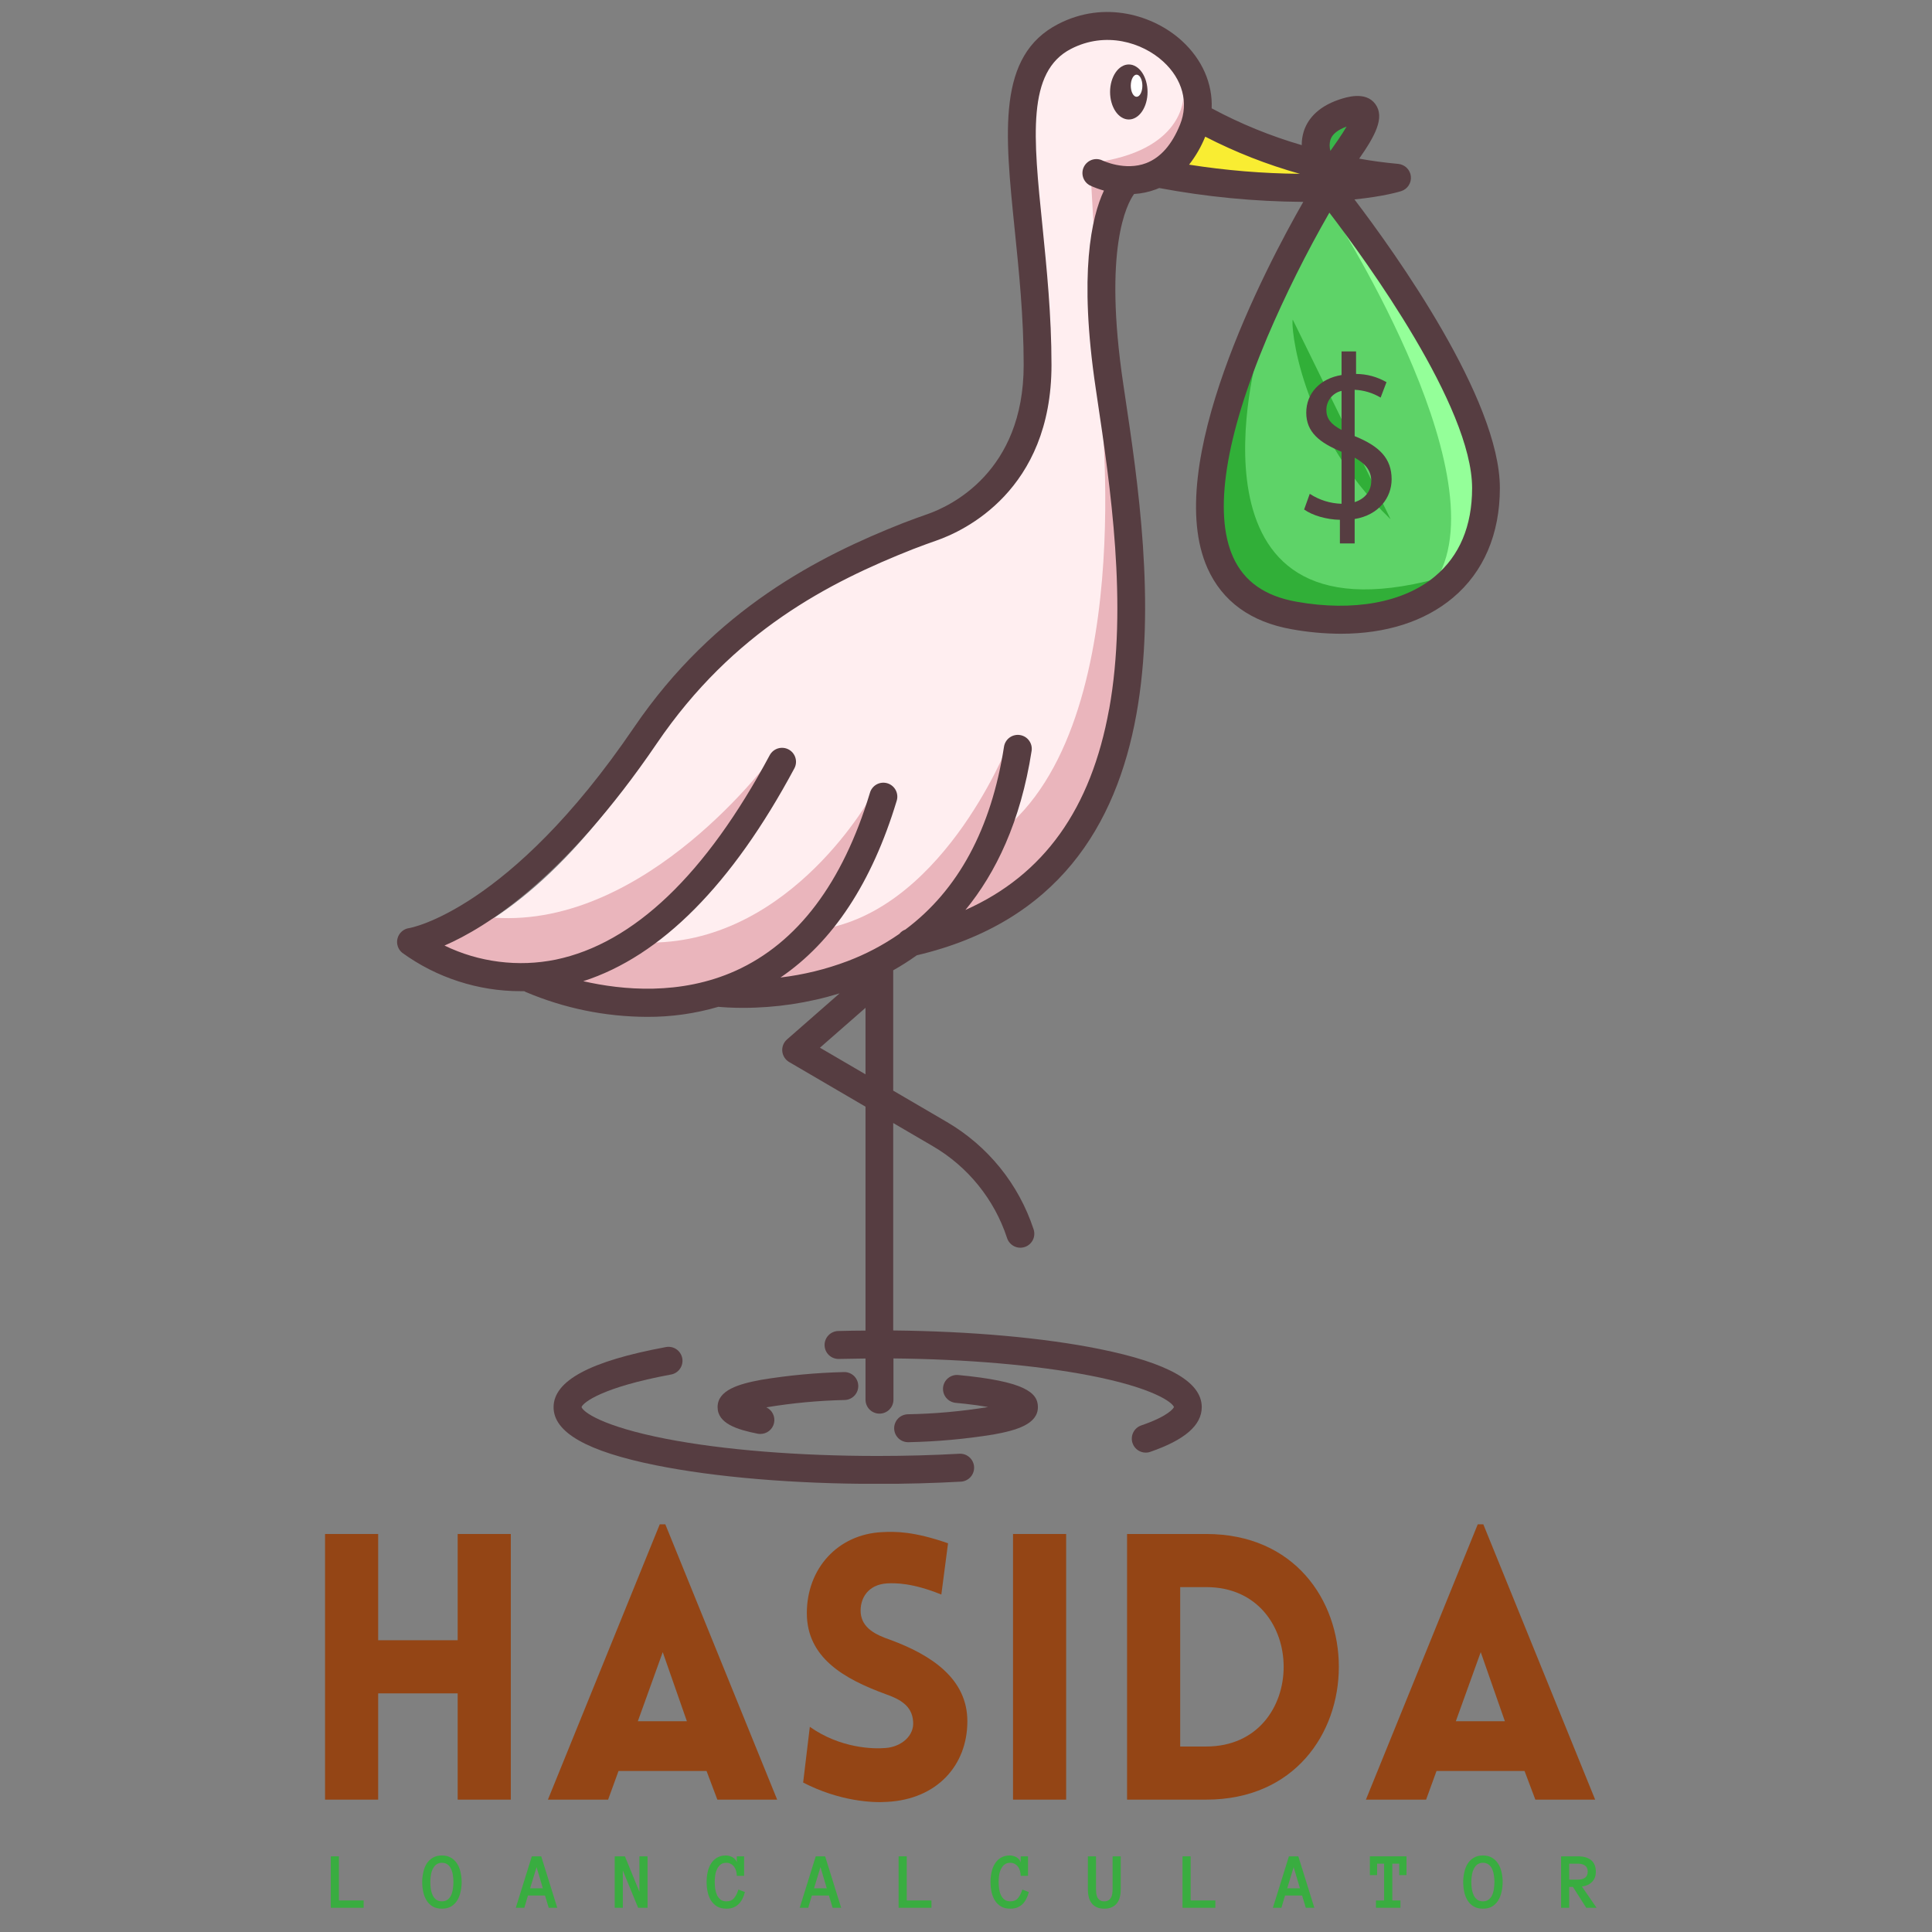 <svg xmlns="http://www.w3.org/2000/svg" width="375" viewBox="0 0 375 375" height="375" version="1.0"><rect x="0" y="0" width="375" height="375" fill="#808080" stroke="none"/><defs><clipPath id="a"><path d="M 77 2 L 291.332 2 L 291.332 282 L 77 282 Z M 77 2"/></clipPath><clipPath id="b"><path d="M 107 261 L 190 261 L 190 288 L 107 288 Z M 107 261"/></clipPath></defs><path fill="#F9ED32" d="M 254.793 33.812 C 247.422 31.949 240.367 29.246 233.633 25.711 C 233.598 25.809 233.566 25.902 233.527 26 C 232.625 28.367 231.344 30.504 229.68 32.414 C 238.086 33.809 246.547 34.445 255.062 34.332 C 254.969 34.141 254.883 33.977 254.793 33.812 Z M 254.793 33.812"/><path fill="#FFEEF0" d="M 226.152 11.496 C 221.941 7.656 214.574 5.375 207.613 8.961 C 199.324 13.227 198.691 23.32 201.395 41.277 C 202.629 49.48 202.52 58.125 202.832 68.191 C 202.832 68.742 202.832 70.594 202.832 71.109 C 203.148 88.668 194.09 99.676 177.16 105.445 C 162.199 110.547 141.051 121.504 127.035 143.926 C 109.578 171.828 93.23 180.785 85.164 183.637 C 88.672 185.449 92.379 186.633 96.289 187.18 C 100.199 187.73 104.094 187.617 107.965 186.84 C 123.309 183.645 137.426 170.234 149.93 146.855 C 150.062 146.609 150.238 146.395 150.457 146.219 C 150.676 146.039 150.918 145.91 151.188 145.828 C 151.457 145.746 151.73 145.719 152.012 145.75 C 152.293 145.777 152.559 145.859 152.805 145.992 C 153.055 146.125 153.266 146.301 153.445 146.52 C 153.621 146.738 153.754 146.98 153.832 147.25 C 153.914 147.52 153.941 147.797 153.914 148.074 C 153.883 148.355 153.805 148.621 153.672 148.867 C 141.105 172.32 126.75 186.309 110.973 190.488 C 118.512 192.504 131.09 194.324 142.992 188.961 C 155.164 183.469 164.047 171.734 169.383 154.066 C 169.465 153.797 169.598 153.555 169.773 153.336 C 169.953 153.117 170.168 152.938 170.418 152.805 C 170.664 152.672 170.93 152.59 171.211 152.562 C 171.492 152.535 171.77 152.562 172.039 152.645 C 172.309 152.723 172.555 152.855 172.773 153.035 C 172.992 153.211 173.168 153.426 173.301 153.676 C 173.434 153.926 173.516 154.191 173.543 154.473 C 173.574 154.754 173.547 155.027 173.465 155.297 C 168.387 172.078 160.191 183.918 149.078 190.562 C 154.43 190.152 159.621 189.012 164.652 187.141 C 168.324 185.75 171.773 183.93 174.992 181.68 C 175.254 181.336 175.586 181.098 175.992 180.957 C 186.422 173.219 192.953 161.176 195.461 144.984 C 195.504 144.707 195.598 144.449 195.746 144.207 C 195.891 143.965 196.078 143.762 196.305 143.598 C 196.531 143.43 196.781 143.312 197.055 143.246 C 197.328 143.18 197.605 143.168 197.883 143.211 C 198.16 143.254 198.422 143.348 198.66 143.492 C 198.902 143.641 199.105 143.828 199.273 144.055 C 199.438 144.281 199.555 144.531 199.621 144.805 C 199.688 145.078 199.699 145.355 199.656 145.633 C 197.324 160.551 191.852 170.918 185.309 178.121 C 202.129 171.551 212.16 158.301 215.848 137.773 C 219.539 117.246 216.066 94.184 213.516 77.27 L 213.227 75.312 C 209.73 51.992 212.645 41.266 215.066 36.613 C 213.926 36.34 212.828 35.953 211.77 35.445 C 211.52 35.32 211.301 35.148 211.117 34.934 C 210.934 34.723 210.797 34.48 210.711 34.215 C 210.621 33.945 210.59 33.672 210.609 33.391 C 210.629 33.109 210.703 32.844 210.832 32.594 C 210.957 32.344 211.125 32.125 211.34 31.941 C 211.555 31.758 211.793 31.621 212.059 31.531 C 212.328 31.445 212.602 31.41 212.883 31.43 C 213.164 31.449 213.43 31.523 213.68 31.652 C 213.758 31.688 218.281 33.871 222.668 32.199 C 225.582 31.078 227.914 28.449 229.562 24.375 C 231.395 19.926 230.105 15.098 226.152 11.496 Z M 226.152 11.496"/><path fill="#5ED368" d="M 238.797 108.344 C 241.012 113.289 245.207 116.242 251.57 117.375 C 262.746 119.363 272.707 117.52 278.906 112.32 C 283.805 108.238 286.285 102.297 286.285 94.738 C 286.285 78.309 264.586 48.836 257.961 40.227 C 251.875 50.719 230.543 89.902 238.797 108.344 Z M 238.797 108.344"/><path fill="#39B54A" d="M 258.227 30.25 L 258.742 29.539 C 259.562 28.41 261.742 25.391 262.539 23.602 C 262.262 23.664 261.918 23.762 261.504 23.902 C 259.371 24.621 258.082 25.652 257.668 26.969 C 257.398 28.055 257.461 29.125 257.859 30.172 Z M 258.227 30.25"/><path fill="#94FF99" d="M 278.906 112.32 C 283.805 108.238 286.285 102.297 286.285 94.738 C 286.285 78.309 264.586 48.836 257.961 40.227 C 257.961 40.227 291.27 91.383 278.906 112.32 Z M 278.906 112.32"/><path fill="#31AF38" d="M 244.223 68.211 C 238.5 82.457 234.348 98.422 238.797 108.363 C 241.012 113.305 245.207 116.262 251.57 117.391 C 262.746 119.379 272.707 117.539 278.906 112.336 C 227.891 125.867 244.102 68.625 244.223 68.211 Z M 244.223 68.211"/><path fill="#31AF38" d="M 250.93 62.047 C 250.477 62.633 252.051 83.672 269.926 100.805 Z M 250.93 62.047"/><path fill="#EAB5BC" d="M 185.32 178.121 C 202.141 171.551 212.172 158.301 215.859 137.773 C 219.551 117.246 216.078 94.184 213.527 77.27 C 213.527 77.27 221.469 142.746 192.727 162.625"/><path fill="#EAB5BC" d="M 195.473 144.984 C 195.473 144.984 182.383 178.07 157.781 180.602 L 149.07 190.562 C 149.07 190.562 162.547 189.598 173.551 185.141 C 184.555 180.688 196.59 156.09 195.473 144.984 Z M 195.473 144.984"/><path fill="#EAB5BC" d="M 169.391 154.066 C 169.391 154.066 153.879 182.773 126.398 182.957 L 109.008 190.562 C 109.008 190.562 129.379 202.418 146.43 189.645 C 163.484 176.871 172.262 162.656 169.391 154.066 Z M 169.391 154.066"/><path fill="#EAB5BC" d="M 149.93 146.855 C 149.93 146.855 125.734 180.145 95.957 178.121 L 83.617 182.957 C 83.617 182.957 99.578 195.781 121.27 183.789 C 142.965 171.797 151.805 147.859 151.805 147.859"/><path fill="#EAB5BC" d="M 229.68 18.785 C 229.68 18.785 229.938 29.367 211.992 31.609 C 211.992 31.594 231.527 41.395 229.68 18.785 Z M 229.68 18.785"/><path fill="#EAB5BC" d="M 211.793 35.469 L 212.371 45.695 L 217.465 35.469 Z M 211.793 35.469"/><path fill="#563D41" d="M 222.738 17.852 C 222.738 18.203 222.715 18.551 222.668 18.895 C 222.621 19.238 222.551 19.57 222.461 19.895 C 222.371 20.219 222.258 20.527 222.125 20.816 C 221.992 21.109 221.84 21.379 221.672 21.629 C 221.504 21.875 221.32 22.098 221.121 22.293 C 220.922 22.488 220.715 22.652 220.492 22.785 C 220.273 22.918 220.043 23.02 219.812 23.09 C 219.578 23.156 219.34 23.191 219.102 23.191 C 218.863 23.191 218.625 23.156 218.391 23.09 C 218.156 23.02 217.93 22.918 217.711 22.785 C 217.488 22.652 217.277 22.488 217.082 22.293 C 216.883 22.098 216.699 21.875 216.531 21.629 C 216.359 21.379 216.211 21.109 216.078 20.816 C 215.945 20.527 215.832 20.219 215.742 19.895 C 215.648 19.57 215.582 19.238 215.535 18.895 C 215.488 18.551 215.465 18.203 215.465 17.852 C 215.465 17.5 215.488 17.152 215.535 16.809 C 215.582 16.465 215.648 16.133 215.742 15.809 C 215.832 15.484 215.945 15.176 216.078 14.883 C 216.211 14.594 216.359 14.324 216.531 14.074 C 216.699 13.828 216.883 13.605 217.082 13.41 C 217.277 13.215 217.488 13.051 217.711 12.918 C 217.93 12.785 218.156 12.684 218.391 12.613 C 218.625 12.547 218.863 12.512 219.102 12.512 C 219.34 12.512 219.578 12.547 219.812 12.613 C 220.043 12.684 220.273 12.785 220.492 12.918 C 220.715 13.051 220.922 13.215 221.121 13.41 C 221.32 13.605 221.504 13.828 221.672 14.074 C 221.84 14.324 221.992 14.594 222.125 14.883 C 222.258 15.176 222.371 15.484 222.461 15.809 C 222.551 16.133 222.621 16.465 222.668 16.809 C 222.715 17.152 222.738 17.5 222.738 17.852 Z M 222.738 17.852"/><g clip-path="url(#a)"><path fill="#563D41" d="M 262.898 38.707 C 268.695 38.121 271.699 37.184 271.977 37.098 C 272.273 37 272.547 36.859 272.797 36.668 C 273.047 36.477 273.254 36.254 273.426 35.988 C 273.594 35.727 273.715 35.445 273.789 35.141 C 273.859 34.836 273.879 34.527 273.844 34.215 C 273.812 33.906 273.727 33.609 273.59 33.328 C 273.453 33.047 273.273 32.797 273.047 32.578 C 272.824 32.359 272.57 32.184 272.289 32.055 C 272.004 31.922 271.707 31.844 271.395 31.812 C 268.754 31.57 266.219 31.23 263.816 30.793 C 266.906 26.379 268.848 22.785 266.953 20.199 C 265.059 17.617 261.242 18.895 259.957 19.316 C 255.359 20.859 253.664 23.559 253.047 25.547 C 252.785 26.402 252.656 27.277 252.668 28.172 C 246.59 26.402 240.762 24.02 235.184 21.027 C 235.387 16.27 233.371 11.551 229.398 7.922 C 223.949 2.949 214.422 0 205.398 4.664 C 193.504 10.793 195.023 25.652 196.945 44.488 C 197.758 52.453 198.695 61.477 198.695 70.855 C 198.695 91.66 184.422 98.258 180.043 99.785 C 178.727 100.246 176.996 100.859 175.266 101.535 C 159.203 107.879 138.75 118.121 123.008 141.266 C 98.895 176.711 79.574 180.145 79.402 180.145 C 78.867 180.223 78.398 180.438 77.992 180.797 C 77.586 181.152 77.309 181.594 77.168 182.117 C 77.023 182.637 77.039 183.156 77.207 183.672 C 77.375 184.188 77.668 184.613 78.094 184.949 C 81.434 187.367 85.066 189.211 88.988 190.48 C 92.91 191.75 96.934 192.387 101.055 192.387 L 101.75 192.387 C 101.844 192.449 101.941 192.5 102.043 192.547 C 109.562 195.723 117.406 197.332 125.57 197.375 C 130.289 197.395 134.91 196.742 139.438 195.422 C 140.277 195.5 141.922 195.625 144.164 195.625 C 150.574 195.625 156.844 194.688 162.973 192.809 L 152.754 201.758 C 152.426 202.043 152.184 202.391 152.02 202.797 C 151.859 203.199 151.801 203.621 151.84 204.055 C 151.883 204.488 152.023 204.891 152.258 205.258 C 152.492 205.625 152.801 205.918 153.176 206.141 L 167.996 214.805 L 167.996 258.266 C 166.219 258.266 164.441 258.309 162.691 258.348 C 162.332 258.359 161.988 258.434 161.66 258.582 C 161.332 258.727 161.043 258.93 160.797 259.191 C 160.547 259.449 160.359 259.75 160.23 260.086 C 160.102 260.418 160.039 260.766 160.051 261.125 C 160.059 261.484 160.137 261.832 160.281 262.16 C 160.426 262.488 160.629 262.777 160.891 263.023 C 161.152 263.273 161.449 263.461 161.785 263.59 C 162.121 263.719 162.469 263.781 162.828 263.77 C 164.535 263.73 166.266 263.707 167.996 263.688 L 167.996 271.676 C 167.996 272.035 168.066 272.383 168.203 272.715 C 168.34 273.047 168.535 273.34 168.789 273.594 C 169.043 273.848 169.34 274.043 169.672 274.18 C 170.004 274.316 170.348 274.387 170.707 274.387 C 171.066 274.387 171.414 274.316 171.746 274.18 C 172.078 274.043 172.371 273.848 172.625 273.594 C 172.879 273.34 173.074 273.047 173.211 272.715 C 173.348 272.383 173.418 272.035 173.418 271.676 L 173.418 263.672 C 187.676 263.812 201.066 264.973 211.418 266.965 C 224.027 269.402 227.57 272.242 227.867 273.109 C 227.77 273.332 226.906 274.824 221.457 276.695 C 221.125 276.816 220.828 277 220.566 277.238 C 220.305 277.477 220.098 277.754 219.945 278.074 C 219.793 278.395 219.707 278.73 219.688 279.082 C 219.664 279.438 219.711 279.781 219.828 280.113 C 219.941 280.449 220.113 280.75 220.348 281.02 C 220.578 281.285 220.852 281.5 221.168 281.656 C 221.484 281.816 221.816 281.914 222.168 281.941 C 222.523 281.969 222.867 281.934 223.203 281.824 C 229.973 279.492 233.258 276.645 233.258 273.117 C 233.258 268.23 226.777 264.547 213.441 261.848 C 202.617 259.66 188.488 258.395 173.371 258.242 L 173.371 217.977 L 181.062 222.473 C 182.75 223.457 184.336 224.586 185.816 225.859 C 187.301 227.133 188.656 228.527 189.883 230.047 C 191.113 231.566 192.195 233.184 193.133 234.898 C 194.066 236.613 194.844 238.398 195.453 240.254 C 195.562 240.602 195.73 240.918 195.965 241.199 C 196.195 241.48 196.477 241.703 196.801 241.875 C 197.125 242.043 197.469 242.141 197.832 242.172 C 198.195 242.199 198.551 242.156 198.898 242.043 C 199.246 241.93 199.555 241.75 199.832 241.512 C 200.105 241.27 200.324 240.988 200.484 240.66 C 200.645 240.332 200.734 239.984 200.754 239.621 C 200.777 239.254 200.723 238.898 200.602 238.555 C 199.887 236.391 198.984 234.305 197.891 232.301 C 196.797 230.301 195.535 228.41 194.102 226.637 C 192.664 224.863 191.082 223.234 189.352 221.746 C 187.621 220.262 185.773 218.941 183.805 217.789 L 173.371 211.691 L 173.371 188.336 C 174.949 187.449 176.477 186.477 177.945 185.422 C 232.691 172.531 223.367 110.145 218.324 76.555 L 218.035 74.602 C 214.102 48.238 218.734 39.574 220.121 37.656 C 221.578 37.57 222.992 37.27 224.359 36.758 C 224.574 36.676 224.785 36.59 225 36.496 C 234.184 38.215 243.441 39.109 252.785 39.184 L 252.965 39.184 C 245.68 51.914 225.453 90.363 234.383 110.309 C 237.262 116.723 242.758 120.723 250.703 122.133 C 253.863 122.707 257.051 123 260.262 123.012 C 269.004 123.012 276.523 120.633 282.016 116.016 C 287.973 111.02 291.125 103.656 291.125 94.727 C 291.125 77.473 270.816 49.113 262.898 38.707 Z M 258.234 27.137 C 258.566 26.078 259.625 25.207 261.375 24.566 C 260.406 26.242 258.902 28.32 258.27 29.23 C 258.254 29.25 258.238 29.27 258.227 29.289 C 258.035 28.574 258.035 27.855 258.227 27.137 Z M 159.148 203.359 L 167.996 195.617 L 167.996 208.527 Z M 215.273 137.668 C 211.773 156.996 202.629 169.832 187.387 176.625 C 193.27 169.453 198.102 159.512 200.238 145.727 C 200.289 145.371 200.27 145.023 200.184 144.68 C 200.094 144.332 199.945 144.02 199.73 143.734 C 199.52 143.445 199.262 143.211 198.957 143.027 C 198.648 142.844 198.32 142.727 197.969 142.672 C 197.617 142.617 197.27 142.629 196.922 142.715 C 196.578 142.797 196.258 142.941 195.969 143.152 C 195.68 143.359 195.441 143.613 195.254 143.918 C 195.066 144.219 194.941 144.547 194.883 144.898 C 192.406 160.879 185.977 172.777 175.727 180.426 C 175.262 180.598 174.871 180.879 174.559 181.266 C 171.422 183.441 168.07 185.207 164.5 186.559 C 160.293 188.145 155.957 189.203 151.492 189.734 C 161.672 182.816 169.238 171.332 174.035 155.473 C 174.148 155.125 174.191 154.773 174.16 154.406 C 174.129 154.043 174.031 153.699 173.863 153.379 C 173.695 153.055 173.469 152.777 173.188 152.543 C 172.906 152.309 172.594 152.141 172.242 152.035 C 171.895 151.93 171.539 151.895 171.176 151.934 C 170.812 151.973 170.473 152.078 170.152 152.254 C 169.832 152.43 169.559 152.664 169.332 152.949 C 169.109 153.234 168.945 153.555 168.848 153.906 C 163.555 171.395 154.789 183.008 142.781 188.426 C 132.062 193.25 120.785 192.18 113.211 190.449 C 128.324 185.578 142.09 171.715 154.184 149.141 C 154.352 148.824 154.457 148.488 154.492 148.129 C 154.527 147.773 154.492 147.422 154.387 147.078 C 154.285 146.734 154.117 146.422 153.891 146.145 C 153.664 145.867 153.391 145.641 153.074 145.473 C 152.758 145.301 152.418 145.199 152.062 145.164 C 151.703 145.129 151.352 145.164 151.008 145.266 C 150.664 145.371 150.355 145.539 150.074 145.766 C 149.797 145.992 149.574 146.266 149.402 146.582 C 136.988 169.758 123.012 183.105 107.875 186.262 C 104.223 187 100.551 187.137 96.852 186.668 C 93.156 186.203 89.629 185.156 86.277 183.531 C 94.434 180 109.781 170.328 127.473 144.32 C 142.293 122.527 160.945 113.016 177.234 106.582 C 178.879 105.938 180.547 105.348 181.809 104.902 C 187.055 103.078 204.094 95.23 204.094 70.855 C 204.094 61.203 203.156 52.027 202.344 43.934 C 200.562 26.508 199.277 13.918 207.887 9.484 C 214.598 6.027 221.699 8.219 225.762 11.93 C 229.527 15.363 230.758 19.945 229.051 24.172 C 227.477 28.078 225.27 30.582 222.492 31.656 C 218.344 33.25 214.012 31.156 213.977 31.145 C 213.66 30.992 213.32 30.906 212.969 30.883 C 212.613 30.863 212.27 30.91 211.934 31.023 C 211.602 31.141 211.301 31.312 211.031 31.547 C 210.766 31.777 210.551 32.051 210.391 32.367 C 210.23 32.684 210.137 33.02 210.109 33.371 C 210.082 33.727 210.121 34.07 210.227 34.41 C 210.336 34.746 210.5 35.051 210.727 35.324 C 210.953 35.598 211.223 35.816 211.535 35.984 C 212.418 36.398 213.332 36.734 214.273 36.992 C 211.867 42.105 209.352 53.07 212.68 75.387 L 212.969 77.348 C 215.488 94.23 218.949 117.332 215.285 137.668 Z M 230.801 31.961 C 232.098 30.297 233.145 28.484 233.934 26.527 C 239.812 29.555 245.938 31.957 252.305 33.738 C 245.094 33.672 237.926 33.082 230.801 31.961 Z M 278.527 111.871 C 272.469 116.961 262.676 118.758 251.676 116.797 C 245.5 115.703 241.461 112.855 239.332 108.105 C 235.516 99.582 237.812 84.844 245.965 65.48 C 249.512 57.176 253.535 49.109 258.031 41.277 C 265.18 50.641 285.734 78.898 285.734 94.738 C 285.734 102.117 283.289 107.883 278.527 111.871 Z M 278.527 111.871"/></g><path fill="#563D41" d="M 263.078 84.711 L 262.938 84.652 L 262.938 75.656 C 264.742 75.746 266.422 76.25 267.98 77.172 L 269.117 74.176 C 267.285 73.129 265.316 72.598 263.211 72.582 L 263.211 68.211 L 260.395 68.211 L 260.395 72.793 C 256.219 73.477 253.543 76.336 253.543 80.109 C 253.543 83.883 256.141 85.938 260.395 87.688 L 260.395 97.785 C 258.16 97.711 256.102 97.066 254.223 95.852 L 253.129 98.895 C 254.719 100.031 257.445 100.848 260.074 100.895 L 260.074 105.48 L 262.938 105.48 L 262.938 100.742 C 267.602 99.973 270.113 96.613 270.113 93.023 C 270.113 88.984 267.75 86.621 263.078 84.711 Z M 257.445 79.531 C 257.449 79.105 257.52 78.691 257.664 78.289 C 257.809 77.887 258.012 77.516 258.281 77.184 C 258.547 76.852 258.863 76.574 259.227 76.348 C 259.59 76.121 259.98 75.965 260.395 75.871 L 260.395 83.449 C 258.34 82.367 257.445 81.266 257.445 79.531 Z M 262.938 97.465 L 262.938 88.832 C 265.055 89.996 266.16 91.367 266.16 93.344 C 266.16 95.32 264.926 96.824 262.938 97.465 Z M 262.938 97.465"/><path fill="#563D41" d="M 166.586 268.938 C 166.574 268.578 166.496 268.23 166.348 267.906 C 166.199 267.578 165.992 267.289 165.73 267.043 C 165.465 266.797 165.164 266.613 164.828 266.488 C 164.492 266.359 164.145 266.305 163.781 266.32 C 158.402 266.449 153.055 266.949 147.742 267.824 C 143.355 268.633 139.285 269.832 139.285 273.117 C 139.285 276.289 143.016 277.473 147.043 278.277 C 147.219 278.309 147.398 278.328 147.578 278.328 C 147.887 278.328 148.188 278.281 148.48 278.18 C 148.773 278.078 149.039 277.93 149.281 277.738 C 149.523 277.547 149.727 277.32 149.891 277.059 C 150.055 276.797 150.172 276.516 150.238 276.215 C 150.305 275.914 150.324 275.609 150.285 275.301 C 150.25 274.996 150.164 274.703 150.027 274.426 C 149.895 274.148 149.715 273.902 149.496 273.684 C 149.273 273.469 149.023 273.293 148.746 273.164 C 153.793 272.324 158.871 271.852 163.988 271.738 C 164.344 271.727 164.688 271.645 165.012 271.492 C 165.336 271.344 165.621 271.137 165.863 270.875 C 166.109 270.613 166.293 270.312 166.418 269.977 C 166.543 269.641 166.598 269.293 166.586 268.938 Z M 166.586 268.938"/><path fill="#563D41" d="M 186.008 266.891 C 185.648 266.855 185.297 266.891 184.953 266.996 C 184.609 267.102 184.301 267.27 184.023 267.496 C 183.742 267.727 183.52 268 183.352 268.316 C 183.184 268.637 183.082 268.973 183.047 269.332 C 183.016 269.691 183.051 270.043 183.156 270.387 C 183.262 270.73 183.43 271.039 183.66 271.316 C 183.887 271.594 184.16 271.816 184.48 271.984 C 184.797 272.152 185.137 272.254 185.492 272.289 C 188.098 272.531 190.156 272.824 191.789 273.109 C 186.633 273.945 181.445 274.414 176.223 274.508 C 175.863 274.516 175.52 274.59 175.188 274.734 C 174.859 274.875 174.57 275.074 174.32 275.332 C 174.07 275.59 173.879 275.887 173.746 276.223 C 173.613 276.555 173.551 276.902 173.555 277.262 C 173.562 277.621 173.637 277.965 173.777 278.293 C 173.918 278.625 174.121 278.914 174.375 279.164 C 174.633 279.414 174.93 279.605 175.262 279.738 C 175.598 279.871 175.945 279.938 176.301 279.93 L 176.391 279.93 C 181.902 279.812 187.379 279.316 192.82 278.438 C 197.309 277.629 201.457 276.422 201.457 273.117 C 201.457 270.266 198.836 268.113 186.008 266.891 Z M 186.008 266.891"/><g clip-path="url(#b)"><path fill="#563D41" d="M 186.188 282.172 C 181.059 282.457 175.738 282.602 170.375 282.602 C 154.992 282.602 140.418 281.434 129.332 279.285 C 116.707 276.824 113.164 274.008 112.875 273.117 C 113.176 272.223 116.883 269.273 130.164 266.809 C 130.527 266.754 130.863 266.629 131.18 266.438 C 131.492 266.246 131.754 266 131.965 265.699 C 132.18 265.402 132.324 265.074 132.406 264.715 C 132.484 264.355 132.492 263.996 132.426 263.633 C 132.359 263.273 132.223 262.941 132.02 262.633 C 131.82 262.328 131.562 262.07 131.258 261.867 C 130.953 261.664 130.621 261.531 130.258 261.465 C 129.898 261.395 129.539 261.402 129.18 261.48 C 114.555 264.191 107.449 267.996 107.449 273.141 C 107.449 278.023 113.934 281.711 127.266 284.402 C 138.812 286.734 154.125 288.023 170.398 288.023 C 175.859 288.023 181.281 287.879 186.516 287.586 C 186.875 287.566 187.215 287.477 187.539 287.32 C 187.863 287.164 188.145 286.953 188.383 286.688 C 188.625 286.418 188.805 286.113 188.922 285.773 C 189.039 285.434 189.09 285.086 189.07 284.727 C 189.051 284.367 188.961 284.027 188.805 283.703 C 188.648 283.379 188.438 283.094 188.168 282.855 C 187.902 282.617 187.598 282.438 187.258 282.316 C 186.918 282.199 186.57 282.148 186.211 282.172 Z M 186.188 282.172"/></g><path fill="#FFF" d="M 221.734 16.641 C 221.734 16.922 221.707 17.195 221.648 17.461 C 221.594 17.723 221.512 17.953 221.406 18.156 C 221.301 18.355 221.18 18.512 221.043 18.621 C 220.902 18.73 220.762 18.785 220.609 18.785 C 220.461 18.785 220.316 18.73 220.18 18.621 C 220.043 18.512 219.922 18.355 219.816 18.156 C 219.711 17.953 219.629 17.723 219.57 17.461 C 219.516 17.195 219.484 16.922 219.484 16.641 C 219.484 16.355 219.516 16.082 219.57 15.816 C 219.629 15.555 219.711 15.324 219.816 15.121 C 219.922 14.922 220.043 14.766 220.18 14.656 C 220.316 14.547 220.461 14.492 220.609 14.492 C 220.762 14.492 220.902 14.547 221.043 14.656 C 221.18 14.766 221.301 14.922 221.406 15.121 C 221.512 15.324 221.594 15.555 221.648 15.816 C 221.707 16.082 221.734 16.355 221.734 16.641 Z M 221.734 16.641"/><g fill="#944515"><g><g><path d="M 41.828 0 L 41.828 -51.562 L 31.516 -51.562 L 31.516 -30.938 L 16.082 -30.938 L 16.082 -51.562 L 5.77 -51.562 L 5.77 0 L 16.082 0 L 16.082 -20.625 L 31.516 -20.625 L 31.516 0 Z M 41.828 0" transform="translate(57.32 349.308)"/></g></g></g><g fill="#944515"><g><g><path d="M 1.152 0 L 12.836 0 L 14.855 -5.555 L 31.945 -5.555 L 34.039 0 L 45.648 0 L 23.941 -53.438 L 22.859 -53.438 Z M 18.605 -15.215 L 23.438 -28.629 L 28.125 -15.215 Z M 18.605 -15.215" transform="translate(105.198 349.308)"/></g></g></g><g fill="#944515"><g><g><path d="M 3.391 -3.316 C 10.383 0.289 16.801 0.648 19.688 0.434 C 29.352 -0.07 35.266 -6.633 35.266 -15.215 C 35.266 -23.438 28.34 -28.051 20.336 -31.008 C 17.379 -32.02 14.855 -33.316 14.566 -36.203 C 14.352 -39.086 16.008 -41.754 19.688 -41.973 C 21.273 -42.043 24.52 -42.113 30.215 -39.809 L 31.516 -49.758 C 24.879 -52.066 21.348 -52.066 18.676 -51.922 C 10.098 -51.488 4.109 -44.855 4.109 -36.203 C 4.109 -27.547 11.32 -23.438 19.398 -20.48 C 22.285 -19.473 24.52 -18.172 24.734 -15.215 C 25.023 -12.402 22.426 -10.242 19.398 -10.023 C 17.02 -9.809 10.602 -9.953 4.688 -14.133 Z M 3.391 -3.316" transform="translate(152.498 349.308)"/></g></g></g><g fill="#944515"><g><g><path d="M 16.082 0 L 16.082 -51.562 L 5.77 -51.562 L 5.77 0 Z M 16.082 0" transform="translate(190.857 349.308)"/></g></g></g><g fill="#944515"><g><g><path d="M 21.129 -51.562 L 5.77 -51.562 L 5.77 0 L 21.129 0 C 55.457 0 55.457 -51.562 21.129 -51.562 Z M 21.129 -41.25 C 41.176 -41.25 41.176 -10.312 21.129 -10.312 L 16.082 -10.312 L 16.082 -41.25 Z M 21.129 -41.25" transform="translate(212.993 349.308)"/></g></g></g><g fill="#944515"><g><g><path d="M 1.152 0 L 12.836 0 L 14.855 -5.555 L 31.945 -5.555 L 34.039 0 L 45.648 0 L 23.941 -53.438 L 22.859 -53.438 Z M 18.605 -15.215 L 23.438 -28.629 L 28.125 -15.215 Z M 18.605 -15.215" transform="translate(263.971 349.308)"/></g></g></g><g fill="#39AD40"><g><g><path d="M 6.75 0 L 0.375 0 L 0.375 -9.984 L 1.953 -9.984 L 1.953 -1.422 L 6.75 -1.422 Z M 6.75 0" transform="translate(63.83 370.3)"/></g></g></g><g fill="#39AD40"><g><g><path d="M -0.25 -5 C -0.25 -5.664 -0.176 -6.305 -0.031 -6.922 C 0.102 -7.547 0.32 -8.098 0.625 -8.578 C 0.926 -9.055 1.32 -9.438 1.812 -9.719 C 2.301 -10.008 2.891 -10.156 3.578 -10.156 C 4.266 -10.156 4.848 -10.008 5.328 -9.719 C 5.816 -9.438 6.211 -9.055 6.516 -8.578 C 6.828 -8.098 7.051 -7.547 7.188 -6.922 C 7.332 -6.305 7.406 -5.664 7.406 -5 C 7.406 -4.332 7.332 -3.688 7.188 -3.062 C 7.051 -2.445 6.832 -1.895 6.531 -1.406 C 6.227 -0.926 5.832 -0.539 5.344 -0.25 C 4.863 0.031 4.273 0.172 3.578 0.172 C 2.879 0.172 2.285 0.031 1.797 -0.25 C 1.305 -0.539 0.91 -0.926 0.609 -1.406 C 0.305 -1.895 0.086 -2.445 -0.047 -3.062 C -0.18 -3.688 -0.25 -4.332 -0.25 -5 Z M 1.328 -5 C 1.328 -4.551 1.359 -4.102 1.422 -3.656 C 1.492 -3.207 1.613 -2.801 1.781 -2.438 C 1.945 -2.082 2.176 -1.797 2.469 -1.578 C 2.758 -1.359 3.129 -1.25 3.578 -1.25 C 4.023 -1.25 4.391 -1.359 4.672 -1.578 C 4.961 -1.797 5.191 -2.082 5.359 -2.438 C 5.523 -2.801 5.641 -3.207 5.703 -3.656 C 5.773 -4.102 5.812 -4.551 5.812 -5 C 5.812 -5.445 5.773 -5.891 5.703 -6.328 C 5.641 -6.773 5.523 -7.176 5.359 -7.531 C 5.191 -7.895 4.961 -8.188 4.672 -8.406 C 4.379 -8.625 4.016 -8.734 3.578 -8.734 C 2.848 -8.734 2.289 -8.398 1.906 -7.734 C 1.52 -7.078 1.328 -6.164 1.328 -5 Z M 1.328 -5" transform="translate(82.2 370.3)"/></g></g></g><g fill="#39AD40"><g><g><path d="M 5.938 0 L 5.219 -2.375 L 1.906 -2.375 L 1.203 0 L -0.453 0 L 2.656 -9.984 L 4.484 -9.984 L 7.594 0 Z M 2.328 -3.781 L 4.797 -3.781 L 3.578 -7.891 Z M 2.328 -3.781" transform="translate(100.569 370.3)"/></g></g></g><g fill="#39AD40"><g><g><path d="M 6.75 0 L 4.922 0 L 1.953 -7.234 L 1.953 0 L 0.375 0 L 0.375 -9.984 L 2.359 -9.984 L 5.172 -3.109 L 5.172 -9.984 L 6.75 -9.984 Z M 6.75 0" transform="translate(118.938 370.3)"/></g></g></g><g fill="#39AD40"><g><g><path d="M 7.281 -3.047 C 7.156 -2.555 6.988 -2.113 6.781 -1.719 C 6.582 -1.32 6.336 -0.984 6.047 -0.703 C 5.754 -0.422 5.41 -0.203 5.016 -0.047 C 4.629 0.098 4.188 0.172 3.688 0.172 C 2.977 0.172 2.379 0.031 1.891 -0.25 C 1.41 -0.539 1.016 -0.926 0.703 -1.406 C 0.398 -1.895 0.18 -2.445 0.047 -3.062 C -0.086 -3.688 -0.156 -4.332 -0.156 -5 C -0.156 -5.664 -0.086 -6.305 0.047 -6.922 C 0.18 -7.547 0.398 -8.098 0.703 -8.578 C 1.004 -9.055 1.391 -9.438 1.859 -9.719 C 2.336 -10.008 2.914 -10.156 3.594 -10.156 C 3.812 -10.156 4.031 -10.125 4.25 -10.062 C 4.477 -10.008 4.688 -9.926 4.875 -9.812 C 5.07 -9.695 5.242 -9.555 5.391 -9.391 C 5.535 -9.223 5.641 -9.031 5.703 -8.812 L 5.703 -9.984 L 7.125 -9.984 L 7.125 -6.203 L 5.703 -6.203 C 5.703 -6.516 5.66 -6.82 5.578 -7.125 C 5.504 -7.426 5.383 -7.691 5.219 -7.922 C 5.051 -8.16 4.836 -8.352 4.578 -8.5 C 4.328 -8.656 4.031 -8.734 3.688 -8.734 C 3.227 -8.734 2.859 -8.625 2.578 -8.406 C 2.297 -8.188 2.066 -7.895 1.891 -7.531 C 1.711 -7.176 1.586 -6.773 1.516 -6.328 C 1.453 -5.891 1.422 -5.445 1.422 -5 C 1.422 -4.551 1.453 -4.102 1.516 -3.656 C 1.586 -3.207 1.707 -2.801 1.875 -2.438 C 2.051 -2.082 2.281 -1.797 2.562 -1.578 C 2.852 -1.359 3.227 -1.25 3.688 -1.25 C 4.332 -1.25 4.828 -1.457 5.172 -1.875 C 5.523 -2.289 5.805 -2.848 6.016 -3.547 Z M 7.281 -3.047" transform="translate(137.307 370.3)"/></g></g></g><g fill="#39AD40"><g><g><path d="M 5.938 0 L 5.219 -2.375 L 1.906 -2.375 L 1.203 0 L -0.453 0 L 2.656 -9.984 L 4.484 -9.984 L 7.594 0 Z M 2.328 -3.781 L 4.797 -3.781 L 3.578 -7.891 Z M 2.328 -3.781" transform="translate(155.675 370.3)"/></g></g></g><g fill="#39AD40"><g><g><path d="M 6.75 0 L 0.375 0 L 0.375 -9.984 L 1.953 -9.984 L 1.953 -1.422 L 6.75 -1.422 Z M 6.75 0" transform="translate(174.044 370.3)"/></g></g></g><g fill="#39AD40"><g><g><path d="M 7.281 -3.047 C 7.156 -2.555 6.988 -2.113 6.781 -1.719 C 6.582 -1.32 6.336 -0.984 6.047 -0.703 C 5.754 -0.422 5.41 -0.203 5.016 -0.047 C 4.629 0.098 4.188 0.172 3.688 0.172 C 2.977 0.172 2.379 0.031 1.891 -0.25 C 1.41 -0.539 1.016 -0.926 0.703 -1.406 C 0.398 -1.895 0.18 -2.445 0.047 -3.062 C -0.086 -3.688 -0.156 -4.332 -0.156 -5 C -0.156 -5.664 -0.086 -6.305 0.047 -6.922 C 0.18 -7.547 0.398 -8.098 0.703 -8.578 C 1.004 -9.055 1.391 -9.438 1.859 -9.719 C 2.336 -10.008 2.914 -10.156 3.594 -10.156 C 3.812 -10.156 4.031 -10.125 4.25 -10.062 C 4.477 -10.008 4.688 -9.926 4.875 -9.812 C 5.07 -9.695 5.242 -9.555 5.391 -9.391 C 5.535 -9.223 5.641 -9.031 5.703 -8.812 L 5.703 -9.984 L 7.125 -9.984 L 7.125 -6.203 L 5.703 -6.203 C 5.703 -6.516 5.66 -6.82 5.578 -7.125 C 5.504 -7.426 5.383 -7.691 5.219 -7.922 C 5.051 -8.16 4.836 -8.352 4.578 -8.5 C 4.328 -8.656 4.031 -8.734 3.688 -8.734 C 3.227 -8.734 2.859 -8.625 2.578 -8.406 C 2.297 -8.188 2.066 -7.895 1.891 -7.531 C 1.711 -7.176 1.586 -6.773 1.516 -6.328 C 1.453 -5.891 1.422 -5.445 1.422 -5 C 1.422 -4.551 1.453 -4.102 1.516 -3.656 C 1.586 -3.207 1.707 -2.801 1.875 -2.438 C 2.051 -2.082 2.281 -1.797 2.562 -1.578 C 2.852 -1.359 3.227 -1.25 3.688 -1.25 C 4.332 -1.25 4.828 -1.457 5.172 -1.875 C 5.523 -2.289 5.805 -2.848 6.016 -3.547 Z M 7.281 -3.047" transform="translate(192.413 370.3)"/></g></g></g><g fill="#39AD40"><g><g><path d="M 6.75 -3.562 C 6.75 -2.988 6.688 -2.473 6.562 -2.016 C 6.438 -1.555 6.242 -1.164 5.984 -0.844 C 5.723 -0.52 5.391 -0.27 4.984 -0.094 C 4.586 0.082 4.113 0.172 3.562 0.172 C 3 0.172 2.52 0.082 2.125 -0.094 C 1.727 -0.27 1.398 -0.52 1.141 -0.844 C 0.879 -1.164 0.688 -1.555 0.562 -2.016 C 0.438 -2.484 0.375 -3.004 0.375 -3.578 L 0.375 -9.984 L 1.953 -9.984 L 1.953 -3.562 C 1.953 -3.312 1.969 -3.051 2 -2.781 C 2.039 -2.508 2.113 -2.258 2.219 -2.031 C 2.332 -1.801 2.492 -1.613 2.703 -1.469 C 2.922 -1.32 3.207 -1.25 3.562 -1.25 C 3.906 -1.25 4.18 -1.32 4.391 -1.469 C 4.609 -1.613 4.773 -1.797 4.891 -2.016 C 5.004 -2.242 5.078 -2.492 5.109 -2.766 C 5.148 -3.047 5.172 -3.312 5.172 -3.562 L 5.172 -9.984 L 6.75 -9.984 Z M 6.75 -3.562" transform="translate(210.782 370.3)"/></g></g></g><g fill="#39AD40"><g><g><path d="M 6.75 0 L 0.375 0 L 0.375 -9.984 L 1.953 -9.984 L 1.953 -1.422 L 6.75 -1.422 Z M 6.75 0" transform="translate(229.151 370.3)"/></g></g></g><g fill="#39AD40"><g><g><path d="M 5.938 0 L 5.219 -2.375 L 1.906 -2.375 L 1.203 0 L -0.453 0 L 2.656 -9.984 L 4.484 -9.984 L 7.594 0 Z M 2.328 -3.781 L 4.797 -3.781 L 3.578 -7.891 Z M 2.328 -3.781" transform="translate(247.52 370.3)"/></g></g></g><g fill="#39AD40"><g><g><path d="M 7.109 -6.344 L 5.703 -6.344 L 5.703 -8.562 L 4.359 -8.562 L 4.359 -1.422 L 5.938 -1.422 L 5.938 0 L 1.188 0 L 1.188 -1.422 L 2.766 -1.422 L 2.766 -8.562 L 1.406 -8.562 L 1.406 -6.344 L 0 -6.344 L 0 -9.984 L 7.109 -9.984 Z M 7.109 -6.344" transform="translate(265.889 370.3)"/></g></g></g><g fill="#39AD40"><g><g><path d="M -0.25 -5 C -0.25 -5.664 -0.176 -6.305 -0.031 -6.922 C 0.102 -7.547 0.32 -8.098 0.625 -8.578 C 0.926 -9.055 1.32 -9.438 1.812 -9.719 C 2.301 -10.008 2.891 -10.156 3.578 -10.156 C 4.266 -10.156 4.848 -10.008 5.328 -9.719 C 5.816 -9.438 6.211 -9.055 6.516 -8.578 C 6.828 -8.098 7.051 -7.547 7.188 -6.922 C 7.332 -6.305 7.406 -5.664 7.406 -5 C 7.406 -4.332 7.332 -3.688 7.188 -3.062 C 7.051 -2.445 6.832 -1.895 6.531 -1.406 C 6.227 -0.926 5.832 -0.539 5.344 -0.25 C 4.863 0.031 4.273 0.172 3.578 0.172 C 2.879 0.172 2.285 0.031 1.797 -0.25 C 1.305 -0.539 0.91 -0.926 0.609 -1.406 C 0.305 -1.895 0.086 -2.445 -0.047 -3.062 C -0.18 -3.688 -0.25 -4.332 -0.25 -5 Z M 1.328 -5 C 1.328 -4.551 1.359 -4.102 1.422 -3.656 C 1.492 -3.207 1.613 -2.801 1.781 -2.438 C 1.945 -2.082 2.176 -1.797 2.469 -1.578 C 2.758 -1.359 3.129 -1.25 3.578 -1.25 C 4.023 -1.25 4.391 -1.359 4.672 -1.578 C 4.961 -1.797 5.191 -2.082 5.359 -2.438 C 5.523 -2.801 5.641 -3.207 5.703 -3.656 C 5.773 -4.102 5.812 -4.551 5.812 -5 C 5.812 -5.445 5.773 -5.891 5.703 -6.328 C 5.641 -6.773 5.523 -7.176 5.359 -7.531 C 5.191 -7.895 4.961 -8.188 4.672 -8.406 C 4.379 -8.625 4.016 -8.734 3.578 -8.734 C 2.848 -8.734 2.289 -8.398 1.906 -7.734 C 1.52 -7.078 1.328 -6.164 1.328 -5 Z M 1.328 -5" transform="translate(284.258 370.3)"/></g></g></g><g fill="#39AD40"><g><g><path d="M 7.266 0 L 5.266 0 L 2.672 -4.047 L 1.953 -4.047 L 1.953 0 L 0.375 0 L 0.375 -9.984 L 3.672 -9.984 C 4.766 -9.984 5.613 -9.734 6.219 -9.234 C 6.82 -8.734 7.125 -7.988 7.125 -7 C 7.125 -6.562 7.055 -6.176 6.922 -5.844 C 6.785 -5.508 6.594 -5.223 6.344 -4.984 C 6.102 -4.742 5.816 -4.551 5.484 -4.406 C 5.16 -4.27 4.805 -4.176 4.422 -4.125 Z M 5.547 -7.031 C 5.547 -7.539 5.379 -7.922 5.047 -8.172 C 4.711 -8.43 4.254 -8.562 3.672 -8.562 L 1.953 -8.562 L 1.953 -5.469 L 3.672 -5.469 C 4.254 -5.469 4.711 -5.594 5.047 -5.844 C 5.379 -6.102 5.547 -6.5 5.547 -7.031 Z M 5.547 -7.031" transform="translate(302.627 370.3)"/></g></g></g></svg>
